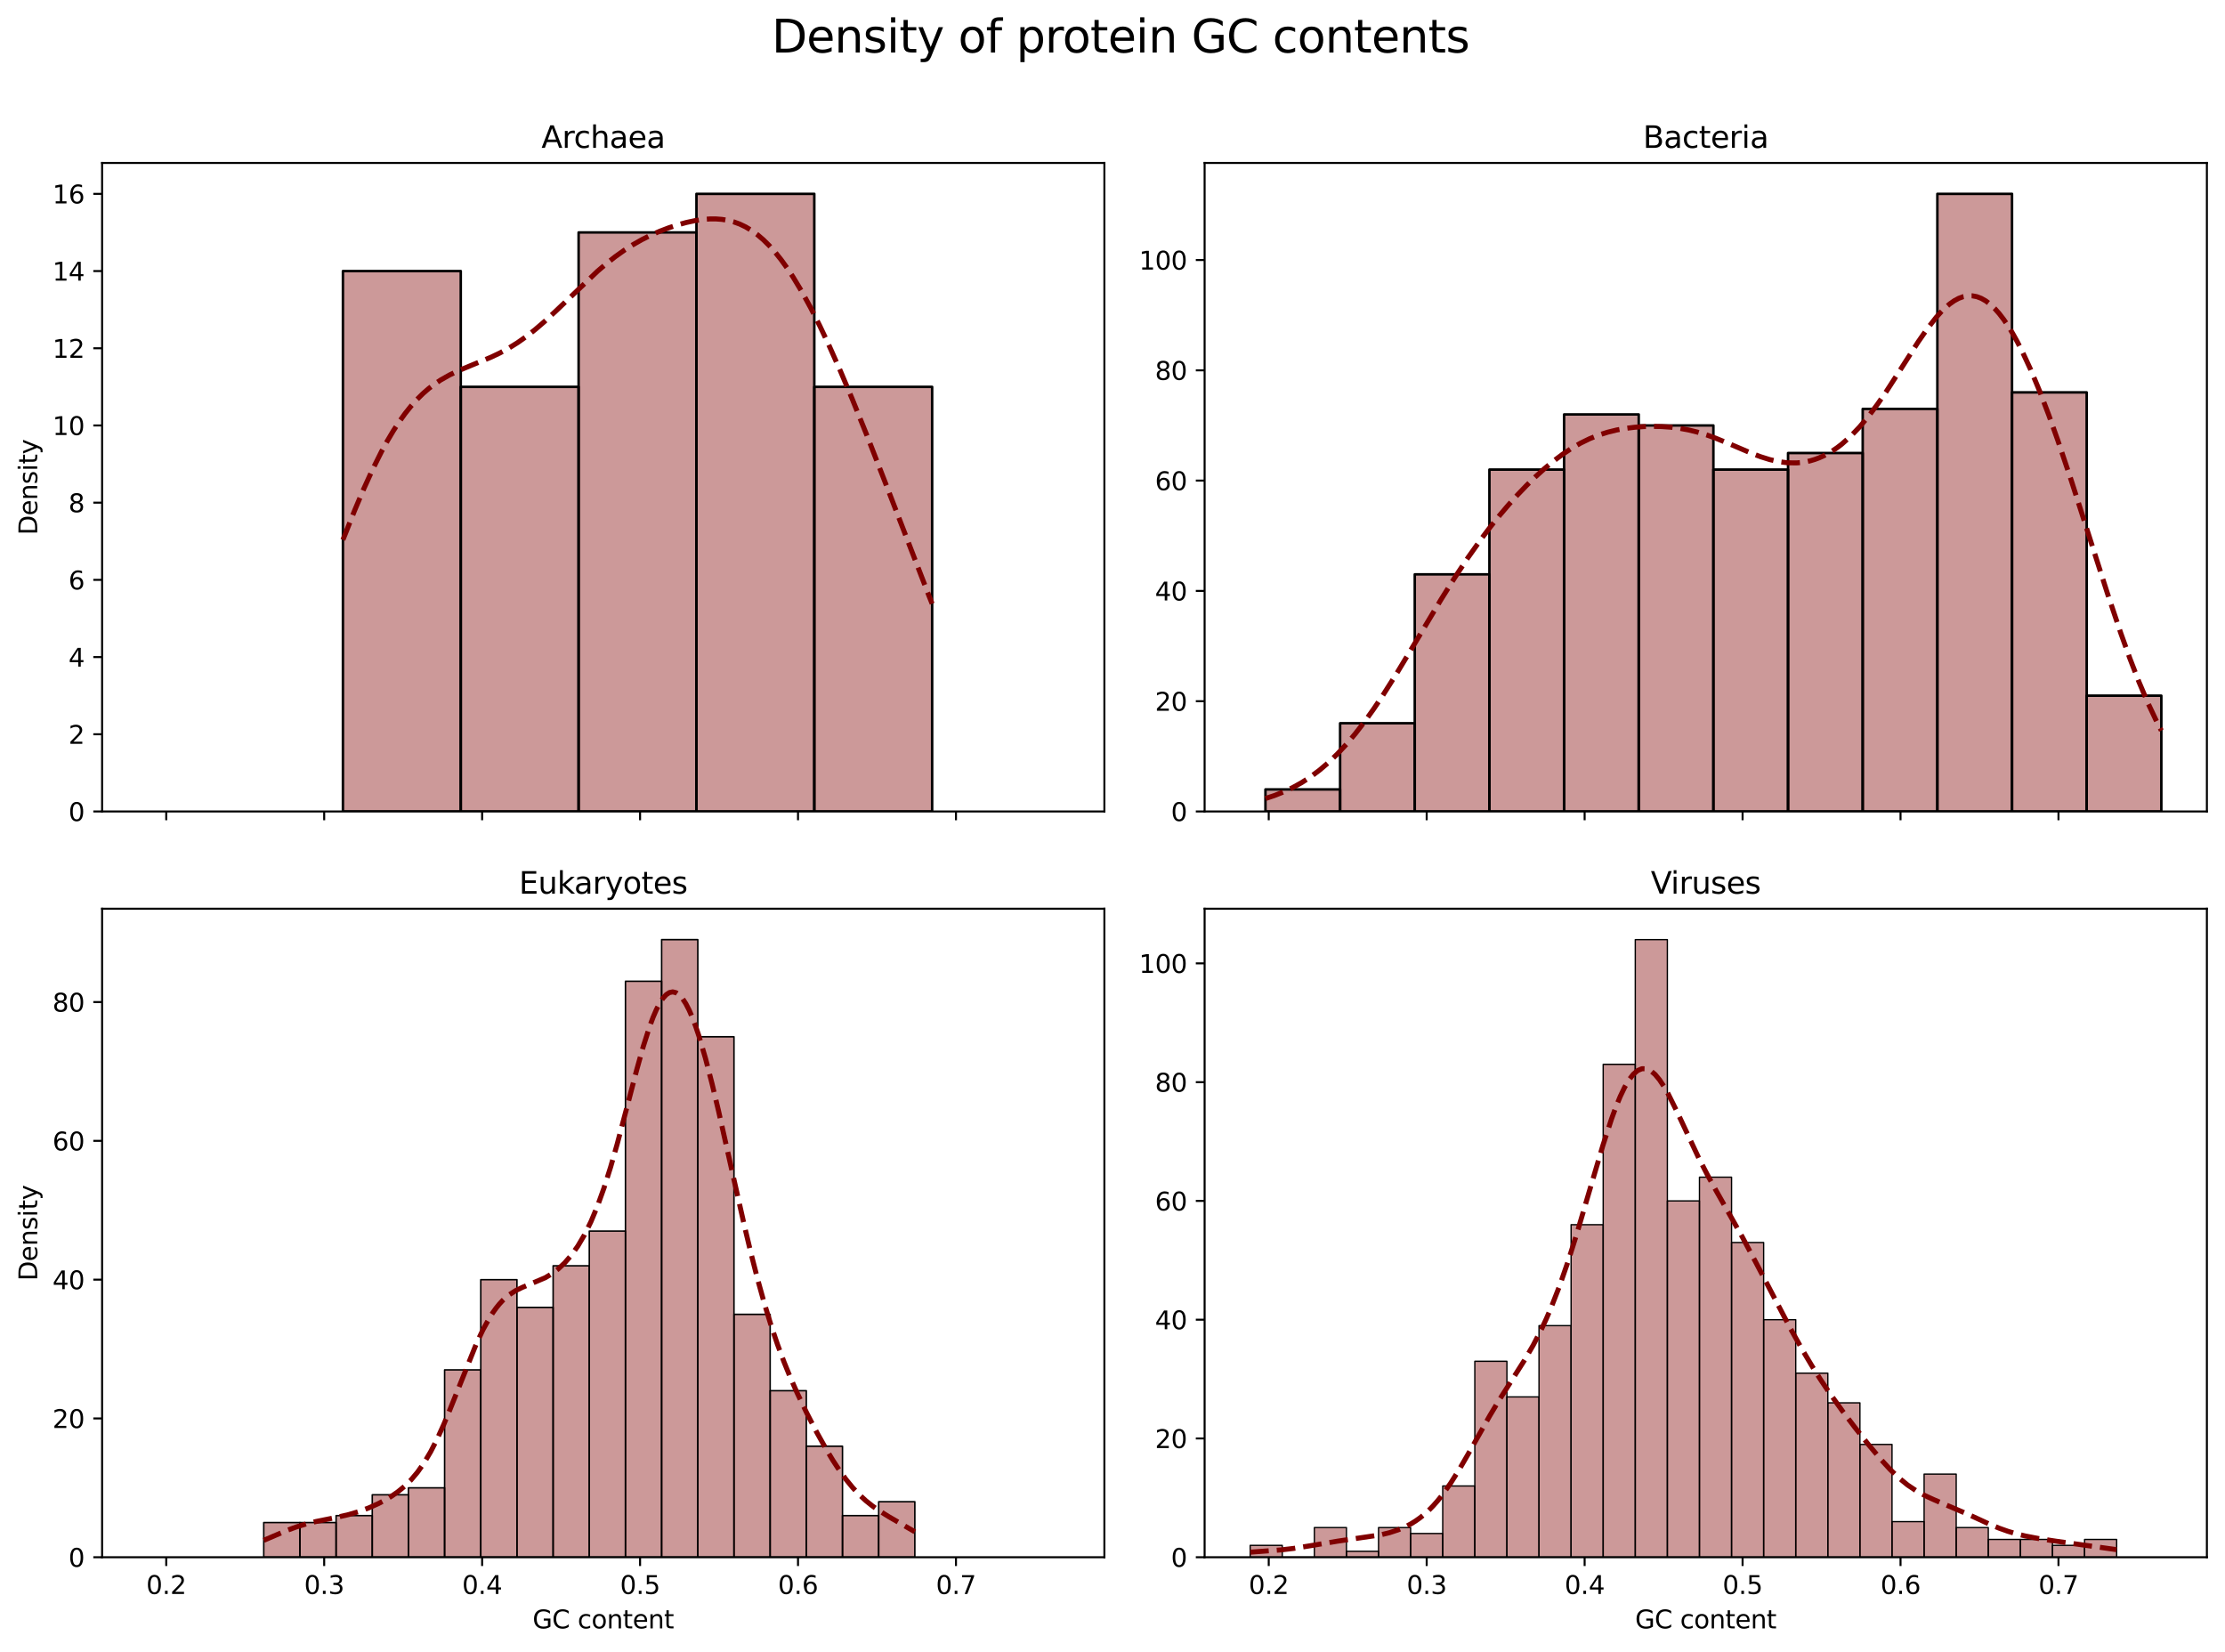 <?xml version="1.0" encoding="utf-8" standalone="no"?>
<!DOCTYPE svg PUBLIC "-//W3C//DTD SVG 1.1//EN"
  "http://www.w3.org/Graphics/SVG/1.1/DTD/svg11.dtd">
<svg xmlns:xlink="http://www.w3.org/1999/xlink" width="884.803pt" height="656.756pt" viewBox="0 0 884.803 656.756" xmlns="http://www.w3.org/2000/svg" version="1.1">
 <defs>
  <style type="text/css">*{stroke-linejoin: round; stroke-linecap: butt}</style>
 </defs>
 <g id="figure_1">
  <g id="patch_1">
   <path d="M 0 656.756 
L 884.803 656.756 
L 884.803 0 
L 0 0 
z
" style="fill: #ffffff"/>
  </g>
  <g id="axes_1">
   <g id="patch_2">
    <path d="M 40.603 322.66 
L 439.175 322.66 
L 439.175 64.8 
L 40.603 64.8 
z
" style="fill: #ffffff"/>
   </g>
   <g id="patch_3">
    <path d="M 136.368 322.66 
L 183.231 322.66 
L 183.231 107.777 
L 136.368 107.777 
z
" clip-path="url(#peb21367cc3)" style="fill: #800000; fill-opacity: 0.4; stroke: #000000; stroke-linejoin: miter"/>
   </g>
   <g id="patch_4">
    <path d="M 183.231 322.66 
L 230.093 322.66 
L 230.093 153.823 
L 183.231 153.823 
z
" clip-path="url(#peb21367cc3)" style="fill: #800000; fill-opacity: 0.4; stroke: #000000; stroke-linejoin: miter"/>
   </g>
   <g id="patch_5">
    <path d="M 230.093 322.66 
L 276.956 322.66 
L 276.956 92.428 
L 230.093 92.428 
z
" clip-path="url(#peb21367cc3)" style="fill: #800000; fill-opacity: 0.4; stroke: #000000; stroke-linejoin: miter"/>
   </g>
   <g id="patch_6">
    <path d="M 276.956 322.66 
L 323.818 322.66 
L 323.818 77.079 
L 276.956 77.079 
z
" clip-path="url(#peb21367cc3)" style="fill: #800000; fill-opacity: 0.4; stroke: #000000; stroke-linejoin: miter"/>
   </g>
   <g id="patch_7">
    <path d="M 323.818 322.66 
L 370.68 322.66 
L 370.68 153.823 
L 323.818 153.823 
z
" clip-path="url(#peb21367cc3)" style="fill: #800000; fill-opacity: 0.4; stroke: #000000; stroke-linejoin: miter"/>
   </g>
   <g id="matplotlib.axis_1">
    <g id="xtick_1">
     <g id="line2d_1">
      <defs>
       <path id="m200d6c6a01" d="M 0 0 
L 0 3.5 
" style="stroke: #000000; stroke-width: 0.8"/>
      </defs>
      <g>
       <use xlink:href="#m200d6c6a01" x="66.104" y="322.66" style="stroke: #000000; stroke-width: 0.8"/>
      </g>
     </g>
    </g>
    <g id="xtick_2">
     <g id="line2d_2">
      <g>
       <use xlink:href="#m200d6c6a01" x="128.914" y="322.66" style="stroke: #000000; stroke-width: 0.8"/>
      </g>
     </g>
    </g>
    <g id="xtick_3">
     <g id="line2d_3">
      <g>
       <use xlink:href="#m200d6c6a01" x="191.723" y="322.66" style="stroke: #000000; stroke-width: 0.8"/>
      </g>
     </g>
    </g>
    <g id="xtick_4">
     <g id="line2d_4">
      <g>
       <use xlink:href="#m200d6c6a01" x="254.533" y="322.66" style="stroke: #000000; stroke-width: 0.8"/>
      </g>
     </g>
    </g>
    <g id="xtick_5">
     <g id="line2d_5">
      <g>
       <use xlink:href="#m200d6c6a01" x="317.343" y="322.66" style="stroke: #000000; stroke-width: 0.8"/>
      </g>
     </g>
    </g>
    <g id="xtick_6">
     <g id="line2d_6">
      <g>
       <use xlink:href="#m200d6c6a01" x="380.153" y="322.66" style="stroke: #000000; stroke-width: 0.8"/>
      </g>
     </g>
    </g>
   </g>
   <g id="matplotlib.axis_2">
    <g id="ytick_1">
     <g id="line2d_7">
      <defs>
       <path id="m3f7b33de55" d="M 0 0 
L -3.5 0 
" style="stroke: #000000; stroke-width: 0.8"/>
      </defs>
      <g>
       <use xlink:href="#m3f7b33de55" x="40.603" y="322.66" style="stroke: #000000; stroke-width: 0.8"/>
      </g>
     </g>
     <g id="text_1">
      <!-- 0 -->
      <g transform="translate(27.241 326.46) scale(0.1 -0.1)">
       <defs>
        <path id="DejaVuSans-30" d="M 2034 4250 
Q 1547 4250 1301 3770 
Q 1056 3291 1056 2328 
Q 1056 1369 1301 889 
Q 1547 409 2034 409 
Q 2525 409 2770 889 
Q 3016 1369 3016 2328 
Q 3016 3291 2770 3770 
Q 2525 4250 2034 4250 
z
M 2034 4750 
Q 2819 4750 3233 4129 
Q 3647 3509 3647 2328 
Q 3647 1150 3233 529 
Q 2819 -91 2034 -91 
Q 1250 -91 836 529 
Q 422 1150 422 2328 
Q 422 3509 836 4129 
Q 1250 4750 2034 4750 
z
" transform="scale(0.016)"/>
       </defs>
       <use xlink:href="#DejaVuSans-30"/>
      </g>
     </g>
    </g>
    <g id="ytick_2">
     <g id="line2d_8">
      <g>
       <use xlink:href="#m3f7b33de55" x="40.603" y="291.963" style="stroke: #000000; stroke-width: 0.8"/>
      </g>
     </g>
     <g id="text_2">
      <!-- 2 -->
      <g transform="translate(27.241 295.762) scale(0.1 -0.1)">
       <defs>
        <path id="DejaVuSans-32" d="M 1228 531 
L 3431 531 
L 3431 0 
L 469 0 
L 469 531 
Q 828 903 1448 1529 
Q 2069 2156 2228 2338 
Q 2531 2678 2651 2914 
Q 2772 3150 2772 3378 
Q 2772 3750 2511 3984 
Q 2250 4219 1831 4219 
Q 1534 4219 1204 4116 
Q 875 4013 500 3803 
L 500 4441 
Q 881 4594 1212 4672 
Q 1544 4750 1819 4750 
Q 2544 4750 2975 4387 
Q 3406 4025 3406 3419 
Q 3406 3131 3298 2873 
Q 3191 2616 2906 2266 
Q 2828 2175 2409 1742 
Q 1991 1309 1228 531 
z
" transform="scale(0.016)"/>
       </defs>
       <use xlink:href="#DejaVuSans-32"/>
      </g>
     </g>
    </g>
    <g id="ytick_3">
     <g id="line2d_9">
      <g>
       <use xlink:href="#m3f7b33de55" x="40.603" y="261.265" style="stroke: #000000; stroke-width: 0.8"/>
      </g>
     </g>
     <g id="text_3">
      <!-- 4 -->
      <g transform="translate(27.241 265.064) scale(0.1 -0.1)">
       <defs>
        <path id="DejaVuSans-34" d="M 2419 4116 
L 825 1625 
L 2419 1625 
L 2419 4116 
z
M 2253 4666 
L 3047 4666 
L 3047 1625 
L 3713 1625 
L 3713 1100 
L 3047 1100 
L 3047 0 
L 2419 0 
L 2419 1100 
L 313 1100 
L 313 1709 
L 2253 4666 
z
" transform="scale(0.016)"/>
       </defs>
       <use xlink:href="#DejaVuSans-34"/>
      </g>
     </g>
    </g>
    <g id="ytick_4">
     <g id="line2d_10">
      <g>
       <use xlink:href="#m3f7b33de55" x="40.603" y="230.567" style="stroke: #000000; stroke-width: 0.8"/>
      </g>
     </g>
     <g id="text_4">
      <!-- 6 -->
      <g transform="translate(27.241 234.367) scale(0.1 -0.1)">
       <defs>
        <path id="DejaVuSans-36" d="M 2113 2584 
Q 1688 2584 1439 2293 
Q 1191 2003 1191 1497 
Q 1191 994 1439 701 
Q 1688 409 2113 409 
Q 2538 409 2786 701 
Q 3034 994 3034 1497 
Q 3034 2003 2786 2293 
Q 2538 2584 2113 2584 
z
M 3366 4563 
L 3366 3988 
Q 3128 4100 2886 4159 
Q 2644 4219 2406 4219 
Q 1781 4219 1451 3797 
Q 1122 3375 1075 2522 
Q 1259 2794 1537 2939 
Q 1816 3084 2150 3084 
Q 2853 3084 3261 2657 
Q 3669 2231 3669 1497 
Q 3669 778 3244 343 
Q 2819 -91 2113 -91 
Q 1303 -91 875 529 
Q 447 1150 447 2328 
Q 447 3434 972 4092 
Q 1497 4750 2381 4750 
Q 2619 4750 2861 4703 
Q 3103 4656 3366 4563 
z
" transform="scale(0.016)"/>
       </defs>
       <use xlink:href="#DejaVuSans-36"/>
      </g>
     </g>
    </g>
    <g id="ytick_5">
     <g id="line2d_11">
      <g>
       <use xlink:href="#m3f7b33de55" x="40.603" y="199.87" style="stroke: #000000; stroke-width: 0.8"/>
      </g>
     </g>
     <g id="text_5">
      <!-- 8 -->
      <g transform="translate(27.241 203.669) scale(0.1 -0.1)">
       <defs>
        <path id="DejaVuSans-38" d="M 2034 2216 
Q 1584 2216 1326 1975 
Q 1069 1734 1069 1313 
Q 1069 891 1326 650 
Q 1584 409 2034 409 
Q 2484 409 2743 651 
Q 3003 894 3003 1313 
Q 3003 1734 2745 1975 
Q 2488 2216 2034 2216 
z
M 1403 2484 
Q 997 2584 770 2862 
Q 544 3141 544 3541 
Q 544 4100 942 4425 
Q 1341 4750 2034 4750 
Q 2731 4750 3128 4425 
Q 3525 4100 3525 3541 
Q 3525 3141 3298 2862 
Q 3072 2584 2669 2484 
Q 3125 2378 3379 2068 
Q 3634 1759 3634 1313 
Q 3634 634 3220 271 
Q 2806 -91 2034 -91 
Q 1263 -91 848 271 
Q 434 634 434 1313 
Q 434 1759 690 2068 
Q 947 2378 1403 2484 
z
M 1172 3481 
Q 1172 3119 1398 2916 
Q 1625 2713 2034 2713 
Q 2441 2713 2670 2916 
Q 2900 3119 2900 3481 
Q 2900 3844 2670 4047 
Q 2441 4250 2034 4250 
Q 1625 4250 1398 4047 
Q 1172 3844 1172 3481 
z
" transform="scale(0.016)"/>
       </defs>
       <use xlink:href="#DejaVuSans-38"/>
      </g>
     </g>
    </g>
    <g id="ytick_6">
     <g id="line2d_12">
      <g>
       <use xlink:href="#m3f7b33de55" x="40.603" y="169.172" style="stroke: #000000; stroke-width: 0.8"/>
      </g>
     </g>
     <g id="text_6">
      <!-- 10 -->
      <g transform="translate(20.878 172.971) scale(0.1 -0.1)">
       <defs>
        <path id="DejaVuSans-31" d="M 794 531 
L 1825 531 
L 1825 4091 
L 703 3866 
L 703 4441 
L 1819 4666 
L 2450 4666 
L 2450 531 
L 3481 531 
L 3481 0 
L 794 0 
L 794 531 
z
" transform="scale(0.016)"/>
       </defs>
       <use xlink:href="#DejaVuSans-31"/>
       <use xlink:href="#DejaVuSans-30" x="63.623"/>
      </g>
     </g>
    </g>
    <g id="ytick_7">
     <g id="line2d_13">
      <g>
       <use xlink:href="#m3f7b33de55" x="40.603" y="138.474" style="stroke: #000000; stroke-width: 0.8"/>
      </g>
     </g>
     <g id="text_7">
      <!-- 12 -->
      <g transform="translate(20.878 142.274) scale(0.1 -0.1)">
       <use xlink:href="#DejaVuSans-31"/>
       <use xlink:href="#DejaVuSans-32" x="63.623"/>
      </g>
     </g>
    </g>
    <g id="ytick_8">
     <g id="line2d_14">
      <g>
       <use xlink:href="#m3f7b33de55" x="40.603" y="107.777" style="stroke: #000000; stroke-width: 0.8"/>
      </g>
     </g>
     <g id="text_8">
      <!-- 14 -->
      <g transform="translate(20.878 111.576) scale(0.1 -0.1)">
       <use xlink:href="#DejaVuSans-31"/>
       <use xlink:href="#DejaVuSans-34" x="63.623"/>
      </g>
     </g>
    </g>
    <g id="ytick_9">
     <g id="line2d_15">
      <g>
       <use xlink:href="#m3f7b33de55" x="40.603" y="77.079" style="stroke: #000000; stroke-width: 0.8"/>
      </g>
     </g>
     <g id="text_9">
      <!-- 16 -->
      <g transform="translate(20.878 80.878) scale(0.1 -0.1)">
       <use xlink:href="#DejaVuSans-31"/>
       <use xlink:href="#DejaVuSans-36" x="63.623"/>
      </g>
     </g>
    </g>
    <g id="text_10">
     <!-- Density -->
     <g transform="translate(14.798 212.739) rotate(-90) scale(0.1 -0.1)">
      <defs>
       <path id="DejaVuSans-44" d="M 1259 4147 
L 1259 519 
L 2022 519 
Q 2988 519 3436 956 
Q 3884 1394 3884 2338 
Q 3884 3275 3436 3711 
Q 2988 4147 2022 4147 
L 1259 4147 
z
M 628 4666 
L 1925 4666 
Q 3281 4666 3915 4102 
Q 4550 3538 4550 2338 
Q 4550 1131 3912 565 
Q 3275 0 1925 0 
L 628 0 
L 628 4666 
z
" transform="scale(0.016)"/>
       <path id="DejaVuSans-65" d="M 3597 1894 
L 3597 1613 
L 953 1613 
Q 991 1019 1311 708 
Q 1631 397 2203 397 
Q 2534 397 2845 478 
Q 3156 559 3463 722 
L 3463 178 
Q 3153 47 2828 -22 
Q 2503 -91 2169 -91 
Q 1331 -91 842 396 
Q 353 884 353 1716 
Q 353 2575 817 3079 
Q 1281 3584 2069 3584 
Q 2775 3584 3186 3129 
Q 3597 2675 3597 1894 
z
M 3022 2063 
Q 3016 2534 2758 2815 
Q 2500 3097 2075 3097 
Q 1594 3097 1305 2825 
Q 1016 2553 972 2059 
L 3022 2063 
z
" transform="scale(0.016)"/>
       <path id="DejaVuSans-6e" d="M 3513 2113 
L 3513 0 
L 2938 0 
L 2938 2094 
Q 2938 2591 2744 2837 
Q 2550 3084 2163 3084 
Q 1697 3084 1428 2787 
Q 1159 2491 1159 1978 
L 1159 0 
L 581 0 
L 581 3500 
L 1159 3500 
L 1159 2956 
Q 1366 3272 1645 3428 
Q 1925 3584 2291 3584 
Q 2894 3584 3203 3211 
Q 3513 2838 3513 2113 
z
" transform="scale(0.016)"/>
       <path id="DejaVuSans-73" d="M 2834 3397 
L 2834 2853 
Q 2591 2978 2328 3040 
Q 2066 3103 1784 3103 
Q 1356 3103 1142 2972 
Q 928 2841 928 2578 
Q 928 2378 1081 2264 
Q 1234 2150 1697 2047 
L 1894 2003 
Q 2506 1872 2764 1633 
Q 3022 1394 3022 966 
Q 3022 478 2636 193 
Q 2250 -91 1575 -91 
Q 1294 -91 989 -36 
Q 684 19 347 128 
L 347 722 
Q 666 556 975 473 
Q 1284 391 1588 391 
Q 1994 391 2212 530 
Q 2431 669 2431 922 
Q 2431 1156 2273 1281 
Q 2116 1406 1581 1522 
L 1381 1569 
Q 847 1681 609 1914 
Q 372 2147 372 2553 
Q 372 3047 722 3315 
Q 1072 3584 1716 3584 
Q 2034 3584 2315 3537 
Q 2597 3491 2834 3397 
z
" transform="scale(0.016)"/>
       <path id="DejaVuSans-69" d="M 603 3500 
L 1178 3500 
L 1178 0 
L 603 0 
L 603 3500 
z
M 603 4863 
L 1178 4863 
L 1178 4134 
L 603 4134 
L 603 4863 
z
" transform="scale(0.016)"/>
       <path id="DejaVuSans-74" d="M 1172 4494 
L 1172 3500 
L 2356 3500 
L 2356 3053 
L 1172 3053 
L 1172 1153 
Q 1172 725 1289 603 
Q 1406 481 1766 481 
L 2356 481 
L 2356 0 
L 1766 0 
Q 1100 0 847 248 
Q 594 497 594 1153 
L 594 3053 
L 172 3053 
L 172 3500 
L 594 3500 
L 594 4494 
L 1172 4494 
z
" transform="scale(0.016)"/>
       <path id="DejaVuSans-79" d="M 2059 -325 
Q 1816 -950 1584 -1140 
Q 1353 -1331 966 -1331 
L 506 -1331 
L 506 -850 
L 844 -850 
Q 1081 -850 1212 -737 
Q 1344 -625 1503 -206 
L 1606 56 
L 191 3500 
L 800 3500 
L 1894 763 
L 2988 3500 
L 3597 3500 
L 2059 -325 
z
" transform="scale(0.016)"/>
      </defs>
      <use xlink:href="#DejaVuSans-44"/>
      <use xlink:href="#DejaVuSans-65" x="77.002"/>
      <use xlink:href="#DejaVuSans-6e" x="138.525"/>
      <use xlink:href="#DejaVuSans-73" x="201.904"/>
      <use xlink:href="#DejaVuSans-69" x="254.004"/>
      <use xlink:href="#DejaVuSans-74" x="281.787"/>
      <use xlink:href="#DejaVuSans-79" x="320.996"/>
     </g>
    </g>
   </g>
   <g id="line2d_16">
    <path d="M 136.368 214.66 
L 141.078 202.824 
L 144.61 194.476 
L 148.143 186.714 
L 151.675 179.63 
L 154.03 175.316 
L 156.385 171.342 
L 158.74 167.712 
L 161.095 164.426 
L 163.449 161.474 
L 165.804 158.843 
L 168.159 156.516 
L 170.514 154.47 
L 172.869 152.677 
L 175.224 151.108 
L 178.756 149.103 
L 182.289 147.412 
L 186.998 145.443 
L 195.241 142.043 
L 198.773 140.359 
L 202.305 138.439 
L 205.838 136.242 
L 209.37 133.751 
L 212.902 130.974 
L 216.435 127.939 
L 221.144 123.58 
L 237.629 107.82 
L 241.161 104.806 
L 244.693 102.032 
L 248.226 99.518 
L 251.758 97.267 
L 255.29 95.268 
L 258.823 93.505 
L 262.355 91.955 
L 265.887 90.6 
L 269.42 89.434 
L 272.952 88.462 
L 276.485 87.707 
L 280.017 87.212 
L 282.372 87.053 
L 284.727 87.053 
L 287.082 87.235 
L 289.436 87.621 
L 291.791 88.233 
L 294.146 89.092 
L 296.501 90.219 
L 298.856 91.629 
L 301.211 93.336 
L 303.566 95.351 
L 305.921 97.68 
L 308.276 100.324 
L 310.631 103.28 
L 312.985 106.544 
L 315.34 110.106 
L 318.873 115.978 
L 322.405 122.44 
L 325.937 129.433 
L 329.47 136.895 
L 334.179 147.468 
L 338.889 158.629 
L 344.777 173.218 
L 351.841 191.365 
L 369.503 237.129 
L 370.68 240.065 
L 370.68 240.065 
" clip-path="url(#peb21367cc3)" style="fill: none; stroke-dasharray: 7.4,3.2; stroke-dashoffset: 0; stroke: #800000; stroke-width: 2"/>
   </g>
   <g id="patch_8">
    <path d="M 40.603 322.66 
L 40.603 64.8 
" style="fill: none; stroke: #000000; stroke-width: 0.8; stroke-linejoin: miter; stroke-linecap: square"/>
   </g>
   <g id="patch_9">
    <path d="M 439.175 322.66 
L 439.175 64.8 
" style="fill: none; stroke: #000000; stroke-width: 0.8; stroke-linejoin: miter; stroke-linecap: square"/>
   </g>
   <g id="patch_10">
    <path d="M 40.603 322.66 
L 439.175 322.66 
" style="fill: none; stroke: #000000; stroke-width: 0.8; stroke-linejoin: miter; stroke-linecap: square"/>
   </g>
   <g id="patch_11">
    <path d="M 40.603 64.8 
L 439.175 64.8 
" style="fill: none; stroke: #000000; stroke-width: 0.8; stroke-linejoin: miter; stroke-linecap: square"/>
   </g>
   <g id="text_11">
    <!-- Archaea -->
    <g transform="translate(215.306 58.8) scale(0.12 -0.12)">
     <defs>
      <path id="DejaVuSans-41" d="M 2188 4044 
L 1331 1722 
L 3047 1722 
L 2188 4044 
z
M 1831 4666 
L 2547 4666 
L 4325 0 
L 3669 0 
L 3244 1197 
L 1141 1197 
L 716 0 
L 50 0 
L 1831 4666 
z
" transform="scale(0.016)"/>
      <path id="DejaVuSans-72" d="M 2631 2963 
Q 2534 3019 2420 3045 
Q 2306 3072 2169 3072 
Q 1681 3072 1420 2755 
Q 1159 2438 1159 1844 
L 1159 0 
L 581 0 
L 581 3500 
L 1159 3500 
L 1159 2956 
Q 1341 3275 1631 3429 
Q 1922 3584 2338 3584 
Q 2397 3584 2469 3576 
Q 2541 3569 2628 3553 
L 2631 2963 
z
" transform="scale(0.016)"/>
      <path id="DejaVuSans-63" d="M 3122 3366 
L 3122 2828 
Q 2878 2963 2633 3030 
Q 2388 3097 2138 3097 
Q 1578 3097 1268 2742 
Q 959 2388 959 1747 
Q 959 1106 1268 751 
Q 1578 397 2138 397 
Q 2388 397 2633 464 
Q 2878 531 3122 666 
L 3122 134 
Q 2881 22 2623 -34 
Q 2366 -91 2075 -91 
Q 1284 -91 818 406 
Q 353 903 353 1747 
Q 353 2603 823 3093 
Q 1294 3584 2113 3584 
Q 2378 3584 2631 3529 
Q 2884 3475 3122 3366 
z
" transform="scale(0.016)"/>
      <path id="DejaVuSans-68" d="M 3513 2113 
L 3513 0 
L 2938 0 
L 2938 2094 
Q 2938 2591 2744 2837 
Q 2550 3084 2163 3084 
Q 1697 3084 1428 2787 
Q 1159 2491 1159 1978 
L 1159 0 
L 581 0 
L 581 4863 
L 1159 4863 
L 1159 2956 
Q 1366 3272 1645 3428 
Q 1925 3584 2291 3584 
Q 2894 3584 3203 3211 
Q 3513 2838 3513 2113 
z
" transform="scale(0.016)"/>
      <path id="DejaVuSans-61" d="M 2194 1759 
Q 1497 1759 1228 1600 
Q 959 1441 959 1056 
Q 959 750 1161 570 
Q 1363 391 1709 391 
Q 2188 391 2477 730 
Q 2766 1069 2766 1631 
L 2766 1759 
L 2194 1759 
z
M 3341 1997 
L 3341 0 
L 2766 0 
L 2766 531 
Q 2569 213 2275 61 
Q 1981 -91 1556 -91 
Q 1019 -91 701 211 
Q 384 513 384 1019 
Q 384 1609 779 1909 
Q 1175 2209 1959 2209 
L 2766 2209 
L 2766 2266 
Q 2766 2663 2505 2880 
Q 2244 3097 1772 3097 
Q 1472 3097 1187 3025 
Q 903 2953 641 2809 
L 641 3341 
Q 956 3463 1253 3523 
Q 1550 3584 1831 3584 
Q 2591 3584 2966 3190 
Q 3341 2797 3341 1997 
z
" transform="scale(0.016)"/>
     </defs>
     <use xlink:href="#DejaVuSans-41"/>
     <use xlink:href="#DejaVuSans-72" x="68.408"/>
     <use xlink:href="#DejaVuSans-63" x="107.271"/>
     <use xlink:href="#DejaVuSans-68" x="162.252"/>
     <use xlink:href="#DejaVuSans-61" x="225.631"/>
     <use xlink:href="#DejaVuSans-65" x="286.91"/>
     <use xlink:href="#DejaVuSans-61" x="348.434"/>
    </g>
   </g>
  </g>
  <g id="axes_2">
   <g id="patch_12">
    <path d="M 479.032 322.66 
L 877.603 322.66 
L 877.603 64.8 
L 479.032 64.8 
z
" style="fill: #ffffff"/>
   </g>
   <g id="patch_13">
    <path d="M 503.224 322.66 
L 532.912 322.66 
L 532.912 313.89 
L 503.224 313.89 
z
" clip-path="url(#p0293526d77)" style="fill: #800000; fill-opacity: 0.4; stroke: #000000; stroke-linejoin: miter"/>
   </g>
   <g id="patch_14">
    <path d="M 532.912 322.66 
L 562.601 322.66 
L 562.601 287.577 
L 532.912 287.577 
z
" clip-path="url(#p0293526d77)" style="fill: #800000; fill-opacity: 0.4; stroke: #000000; stroke-linejoin: miter"/>
   </g>
   <g id="patch_15">
    <path d="M 562.601 322.66 
L 592.289 322.66 
L 592.289 228.375 
L 562.601 228.375 
z
" clip-path="url(#p0293526d77)" style="fill: #800000; fill-opacity: 0.4; stroke: #000000; stroke-linejoin: miter"/>
   </g>
   <g id="patch_16">
    <path d="M 592.289 322.66 
L 621.978 322.66 
L 621.978 186.714 
L 592.289 186.714 
z
" clip-path="url(#p0293526d77)" style="fill: #800000; fill-opacity: 0.4; stroke: #000000; stroke-linejoin: miter"/>
   </g>
   <g id="patch_17">
    <path d="M 621.978 322.66 
L 651.666 322.66 
L 651.666 164.787 
L 621.978 164.787 
z
" clip-path="url(#p0293526d77)" style="fill: #800000; fill-opacity: 0.4; stroke: #000000; stroke-linejoin: miter"/>
   </g>
   <g id="patch_18">
    <path d="M 651.666 322.66 
L 681.355 322.66 
L 681.355 169.172 
L 651.666 169.172 
z
" clip-path="url(#p0293526d77)" style="fill: #800000; fill-opacity: 0.4; stroke: #000000; stroke-linejoin: miter"/>
   </g>
   <g id="patch_19">
    <path d="M 681.355 322.66 
L 711.044 322.66 
L 711.044 186.714 
L 681.355 186.714 
z
" clip-path="url(#p0293526d77)" style="fill: #800000; fill-opacity: 0.4; stroke: #000000; stroke-linejoin: miter"/>
   </g>
   <g id="patch_20">
    <path d="M 711.044 322.66 
L 740.732 322.66 
L 740.732 180.136 
L 711.044 180.136 
z
" clip-path="url(#p0293526d77)" style="fill: #800000; fill-opacity: 0.4; stroke: #000000; stroke-linejoin: miter"/>
   </g>
   <g id="patch_21">
    <path d="M 740.732 322.66 
L 770.421 322.66 
L 770.421 162.594 
L 740.732 162.594 
z
" clip-path="url(#p0293526d77)" style="fill: #800000; fill-opacity: 0.4; stroke: #000000; stroke-linejoin: miter"/>
   </g>
   <g id="patch_22">
    <path d="M 770.421 322.66 
L 800.109 322.66 
L 800.109 77.079 
L 770.421 77.079 
z
" clip-path="url(#p0293526d77)" style="fill: #800000; fill-opacity: 0.4; stroke: #000000; stroke-linejoin: miter"/>
   </g>
   <g id="patch_23">
    <path d="M 800.109 322.66 
L 829.798 322.66 
L 829.798 156.016 
L 800.109 156.016 
z
" clip-path="url(#p0293526d77)" style="fill: #800000; fill-opacity: 0.4; stroke: #000000; stroke-linejoin: miter"/>
   </g>
   <g id="patch_24">
    <path d="M 829.798 322.66 
L 859.486 322.66 
L 859.486 276.614 
L 829.798 276.614 
z
" clip-path="url(#p0293526d77)" style="fill: #800000; fill-opacity: 0.4; stroke: #000000; stroke-linejoin: miter"/>
   </g>
   <g id="matplotlib.axis_3">
    <g id="xtick_7">
     <g id="line2d_17">
      <g>
       <use xlink:href="#m200d6c6a01" x="504.532" y="322.66" style="stroke: #000000; stroke-width: 0.8"/>
      </g>
     </g>
    </g>
    <g id="xtick_8">
     <g id="line2d_18">
      <g>
       <use xlink:href="#m200d6c6a01" x="567.342" y="322.66" style="stroke: #000000; stroke-width: 0.8"/>
      </g>
     </g>
    </g>
    <g id="xtick_9">
     <g id="line2d_19">
      <g>
       <use xlink:href="#m200d6c6a01" x="630.152" y="322.66" style="stroke: #000000; stroke-width: 0.8"/>
      </g>
     </g>
    </g>
    <g id="xtick_10">
     <g id="line2d_20">
      <g>
       <use xlink:href="#m200d6c6a01" x="692.962" y="322.66" style="stroke: #000000; stroke-width: 0.8"/>
      </g>
     </g>
    </g>
    <g id="xtick_11">
     <g id="line2d_21">
      <g>
       <use xlink:href="#m200d6c6a01" x="755.772" y="322.66" style="stroke: #000000; stroke-width: 0.8"/>
      </g>
     </g>
    </g>
    <g id="xtick_12">
     <g id="line2d_22">
      <g>
       <use xlink:href="#m200d6c6a01" x="818.582" y="322.66" style="stroke: #000000; stroke-width: 0.8"/>
      </g>
     </g>
    </g>
   </g>
   <g id="matplotlib.axis_4">
    <g id="ytick_10">
     <g id="line2d_23">
      <g>
       <use xlink:href="#m3f7b33de55" x="479.032" y="322.66" style="stroke: #000000; stroke-width: 0.8"/>
      </g>
     </g>
     <g id="text_12">
      <!-- 0 -->
      <g transform="translate(465.669 326.46) scale(0.1 -0.1)">
       <use xlink:href="#DejaVuSans-30"/>
      </g>
     </g>
    </g>
    <g id="ytick_11">
     <g id="line2d_24">
      <g>
       <use xlink:href="#m3f7b33de55" x="479.032" y="278.807" style="stroke: #000000; stroke-width: 0.8"/>
      </g>
     </g>
     <g id="text_13">
      <!-- 20 -->
      <g transform="translate(459.307 282.606) scale(0.1 -0.1)">
       <use xlink:href="#DejaVuSans-32"/>
       <use xlink:href="#DejaVuSans-30" x="63.623"/>
      </g>
     </g>
    </g>
    <g id="ytick_12">
     <g id="line2d_25">
      <g>
       <use xlink:href="#m3f7b33de55" x="479.032" y="234.953" style="stroke: #000000; stroke-width: 0.8"/>
      </g>
     </g>
     <g id="text_14">
      <!-- 40 -->
      <g transform="translate(459.307 238.752) scale(0.1 -0.1)">
       <use xlink:href="#DejaVuSans-34"/>
       <use xlink:href="#DejaVuSans-30" x="63.623"/>
      </g>
     </g>
    </g>
    <g id="ytick_13">
     <g id="line2d_26">
      <g>
       <use xlink:href="#m3f7b33de55" x="479.032" y="191.099" style="stroke: #000000; stroke-width: 0.8"/>
      </g>
     </g>
     <g id="text_15">
      <!-- 60 -->
      <g transform="translate(459.307 194.898) scale(0.1 -0.1)">
       <use xlink:href="#DejaVuSans-36"/>
       <use xlink:href="#DejaVuSans-30" x="63.623"/>
      </g>
     </g>
    </g>
    <g id="ytick_14">
     <g id="line2d_27">
      <g>
       <use xlink:href="#m3f7b33de55" x="479.032" y="147.245" style="stroke: #000000; stroke-width: 0.8"/>
      </g>
     </g>
     <g id="text_16">
      <!-- 80 -->
      <g transform="translate(459.307 151.044) scale(0.1 -0.1)">
       <use xlink:href="#DejaVuSans-38"/>
       <use xlink:href="#DejaVuSans-30" x="63.623"/>
      </g>
     </g>
    </g>
    <g id="ytick_15">
     <g id="line2d_28">
      <g>
       <use xlink:href="#m3f7b33de55" x="479.032" y="103.391" style="stroke: #000000; stroke-width: 0.8"/>
      </g>
     </g>
     <g id="text_17">
      <!-- 100 -->
      <g transform="translate(452.944 107.191) scale(0.1 -0.1)">
       <use xlink:href="#DejaVuSans-31"/>
       <use xlink:href="#DejaVuSans-30" x="63.623"/>
       <use xlink:href="#DejaVuSans-30" x="127.246"/>
      </g>
     </g>
    </g>
   </g>
   <g id="line2d_29">
    <path d="M 503.224 317.508 
L 506.804 316.32 
L 510.385 314.899 
L 513.965 313.214 
L 517.546 311.231 
L 521.126 308.918 
L 524.707 306.247 
L 528.287 303.196 
L 531.868 299.748 
L 535.449 295.897 
L 539.029 291.645 
L 542.61 287.007 
L 546.19 282.009 
L 549.771 276.691 
L 555.141 268.224 
L 562.302 256.349 
L 573.044 238.392 
L 578.415 229.808 
L 583.786 221.694 
L 589.156 214.13 
L 592.737 209.407 
L 596.317 204.941 
L 599.898 200.724 
L 603.479 196.751 
L 607.059 193.019 
L 610.64 189.53 
L 614.22 186.295 
L 617.801 183.328 
L 621.381 180.646 
L 624.962 178.265 
L 628.542 176.199 
L 632.123 174.45 
L 635.703 173.011 
L 639.284 171.864 
L 642.864 170.982 
L 646.445 170.335 
L 650.025 169.892 
L 653.606 169.63 
L 657.186 169.536 
L 660.767 169.611 
L 664.348 169.863 
L 667.928 170.31 
L 671.509 170.967 
L 675.089 171.844 
L 678.67 172.938 
L 682.25 174.226 
L 687.621 176.429 
L 696.572 180.26 
L 700.153 181.612 
L 703.733 182.738 
L 707.314 183.562 
L 710.894 184.021 
L 714.475 184.059 
L 716.265 183.906 
L 718.055 183.632 
L 719.846 183.232 
L 721.636 182.703 
L 723.426 182.04 
L 725.216 181.241 
L 727.007 180.302 
L 728.797 179.222 
L 730.587 177.998 
L 732.378 176.629 
L 735.958 173.455 
L 739.539 169.708 
L 743.119 165.413 
L 746.7 160.622 
L 750.28 155.416 
L 755.651 147.094 
L 762.812 135.913 
L 766.393 130.745 
L 769.973 126.158 
L 771.763 124.152 
L 773.554 122.372 
L 775.344 120.842 
L 777.134 119.585 
L 778.924 118.62 
L 780.715 117.963 
L 782.505 117.627 
L 784.295 117.623 
L 786.085 117.958 
L 787.876 118.634 
L 789.666 119.653 
L 791.456 121.012 
L 793.246 122.706 
L 795.037 124.727 
L 796.827 127.066 
L 798.617 129.711 
L 800.408 132.65 
L 802.198 135.87 
L 803.988 139.357 
L 807.569 147.071 
L 811.149 155.675 
L 814.73 165.051 
L 818.31 175.078 
L 823.681 191.066 
L 830.842 213.424 
L 838.003 235.808 
L 843.374 251.791 
L 846.954 261.759 
L 850.535 271.018 
L 854.115 279.467 
L 857.696 287.037 
L 859.486 290.481 
L 859.486 290.481 
" clip-path="url(#p0293526d77)" style="fill: none; stroke-dasharray: 7.4,3.2; stroke-dashoffset: 0; stroke: #800000; stroke-width: 2"/>
   </g>
   <g id="patch_25">
    <path d="M 479.032 322.66 
L 479.032 64.8 
" style="fill: none; stroke: #000000; stroke-width: 0.8; stroke-linejoin: miter; stroke-linecap: square"/>
   </g>
   <g id="patch_26">
    <path d="M 877.603 322.66 
L 877.603 64.8 
" style="fill: none; stroke: #000000; stroke-width: 0.8; stroke-linejoin: miter; stroke-linecap: square"/>
   </g>
   <g id="patch_27">
    <path d="M 479.032 322.66 
L 877.603 322.66 
" style="fill: none; stroke: #000000; stroke-width: 0.8; stroke-linejoin: miter; stroke-linecap: square"/>
   </g>
   <g id="patch_28">
    <path d="M 479.032 64.8 
L 877.603 64.8 
" style="fill: none; stroke: #000000; stroke-width: 0.8; stroke-linejoin: miter; stroke-linecap: square"/>
   </g>
   <g id="text_18">
    <!-- Bacteria -->
    <g transform="translate(653.371 58.8) scale(0.12 -0.12)">
     <defs>
      <path id="DejaVuSans-42" d="M 1259 2228 
L 1259 519 
L 2272 519 
Q 2781 519 3026 730 
Q 3272 941 3272 1375 
Q 3272 1813 3026 2020 
Q 2781 2228 2272 2228 
L 1259 2228 
z
M 1259 4147 
L 1259 2741 
L 2194 2741 
Q 2656 2741 2882 2914 
Q 3109 3088 3109 3444 
Q 3109 3797 2882 3972 
Q 2656 4147 2194 4147 
L 1259 4147 
z
M 628 4666 
L 2241 4666 
Q 2963 4666 3353 4366 
Q 3744 4066 3744 3513 
Q 3744 3084 3544 2831 
Q 3344 2578 2956 2516 
Q 3422 2416 3680 2098 
Q 3938 1781 3938 1306 
Q 3938 681 3513 340 
Q 3088 0 2303 0 
L 628 0 
L 628 4666 
z
" transform="scale(0.016)"/>
     </defs>
     <use xlink:href="#DejaVuSans-42"/>
     <use xlink:href="#DejaVuSans-61" x="68.604"/>
     <use xlink:href="#DejaVuSans-63" x="129.883"/>
     <use xlink:href="#DejaVuSans-74" x="184.863"/>
     <use xlink:href="#DejaVuSans-65" x="224.072"/>
     <use xlink:href="#DejaVuSans-72" x="285.596"/>
     <use xlink:href="#DejaVuSans-69" x="326.709"/>
     <use xlink:href="#DejaVuSans-61" x="354.492"/>
    </g>
   </g>
  </g>
  <g id="axes_3">
   <g id="patch_29">
    <path d="M 40.603 619.2 
L 439.175 619.2 
L 439.175 361.34 
L 40.603 361.34 
z
" style="fill: #ffffff"/>
   </g>
   <g id="patch_30">
    <path d="M 104.883 619.2 
L 119.268 619.2 
L 119.268 605.403 
L 104.883 605.403 
z
" clip-path="url(#p16c2b4479a)" style="fill: #800000; fill-opacity: 0.4; stroke: #000000; stroke-width: 0.596; stroke-linejoin: miter"/>
   </g>
   <g id="patch_31">
    <path d="M 119.268 619.2 
L 133.652 619.2 
L 133.652 605.403 
L 119.268 605.403 
z
" clip-path="url(#p16c2b4479a)" style="fill: #800000; fill-opacity: 0.4; stroke: #000000; stroke-width: 0.596; stroke-linejoin: miter"/>
   </g>
   <g id="patch_32">
    <path d="M 133.652 619.2 
L 148.036 619.2 
L 148.036 602.644 
L 133.652 602.644 
z
" clip-path="url(#p16c2b4479a)" style="fill: #800000; fill-opacity: 0.4; stroke: #000000; stroke-width: 0.596; stroke-linejoin: miter"/>
   </g>
   <g id="patch_33">
    <path d="M 148.036 619.2 
L 162.42 619.2 
L 162.42 594.366 
L 148.036 594.366 
z
" clip-path="url(#p16c2b4479a)" style="fill: #800000; fill-opacity: 0.4; stroke: #000000; stroke-width: 0.596; stroke-linejoin: miter"/>
   </g>
   <g id="patch_34">
    <path d="M 162.42 619.2 
L 176.804 619.2 
L 176.804 591.607 
L 162.42 591.607 
z
" clip-path="url(#p16c2b4479a)" style="fill: #800000; fill-opacity: 0.4; stroke: #000000; stroke-width: 0.596; stroke-linejoin: miter"/>
   </g>
   <g id="patch_35">
    <path d="M 176.804 619.2 
L 191.188 619.2 
L 191.188 544.698 
L 176.804 544.698 
z
" clip-path="url(#p16c2b4479a)" style="fill: #800000; fill-opacity: 0.4; stroke: #000000; stroke-width: 0.596; stroke-linejoin: miter"/>
   </g>
   <g id="patch_36">
    <path d="M 191.188 619.2 
L 205.573 619.2 
L 205.573 508.826 
L 191.188 508.826 
z
" clip-path="url(#p16c2b4479a)" style="fill: #800000; fill-opacity: 0.4; stroke: #000000; stroke-width: 0.596; stroke-linejoin: miter"/>
   </g>
   <g id="patch_37">
    <path d="M 205.573 619.2 
L 219.957 619.2 
L 219.957 519.864 
L 205.573 519.864 
z
" clip-path="url(#p16c2b4479a)" style="fill: #800000; fill-opacity: 0.4; stroke: #000000; stroke-width: 0.596; stroke-linejoin: miter"/>
   </g>
   <g id="patch_38">
    <path d="M 219.957 619.2 
L 234.341 619.2 
L 234.341 503.308 
L 219.957 503.308 
z
" clip-path="url(#p16c2b4479a)" style="fill: #800000; fill-opacity: 0.4; stroke: #000000; stroke-width: 0.596; stroke-linejoin: miter"/>
   </g>
   <g id="patch_39">
    <path d="M 234.341 619.2 
L 248.725 619.2 
L 248.725 489.511 
L 234.341 489.511 
z
" clip-path="url(#p16c2b4479a)" style="fill: #800000; fill-opacity: 0.4; stroke: #000000; stroke-width: 0.596; stroke-linejoin: miter"/>
   </g>
   <g id="patch_40">
    <path d="M 248.725 619.2 
L 263.109 619.2 
L 263.109 390.175 
L 248.725 390.175 
z
" clip-path="url(#p16c2b4479a)" style="fill: #800000; fill-opacity: 0.4; stroke: #000000; stroke-width: 0.596; stroke-linejoin: miter"/>
   </g>
   <g id="patch_41">
    <path d="M 263.109 619.2 
L 277.493 619.2 
L 277.493 373.619 
L 263.109 373.619 
z
" clip-path="url(#p16c2b4479a)" style="fill: #800000; fill-opacity: 0.4; stroke: #000000; stroke-width: 0.596; stroke-linejoin: miter"/>
   </g>
   <g id="patch_42">
    <path d="M 277.493 619.2 
L 291.878 619.2 
L 291.878 412.249 
L 277.493 412.249 
z
" clip-path="url(#p16c2b4479a)" style="fill: #800000; fill-opacity: 0.4; stroke: #000000; stroke-width: 0.596; stroke-linejoin: miter"/>
   </g>
   <g id="patch_43">
    <path d="M 291.878 619.2 
L 306.262 619.2 
L 306.262 522.623 
L 291.878 522.623 
z
" clip-path="url(#p16c2b4479a)" style="fill: #800000; fill-opacity: 0.4; stroke: #000000; stroke-width: 0.596; stroke-linejoin: miter"/>
   </g>
   <g id="patch_44">
    <path d="M 306.262 619.2 
L 320.646 619.2 
L 320.646 552.976 
L 306.262 552.976 
z
" clip-path="url(#p16c2b4479a)" style="fill: #800000; fill-opacity: 0.4; stroke: #000000; stroke-width: 0.596; stroke-linejoin: miter"/>
   </g>
   <g id="patch_45">
    <path d="M 320.646 619.2 
L 335.03 619.2 
L 335.03 575.051 
L 320.646 575.051 
z
" clip-path="url(#p16c2b4479a)" style="fill: #800000; fill-opacity: 0.4; stroke: #000000; stroke-width: 0.596; stroke-linejoin: miter"/>
   </g>
   <g id="patch_46">
    <path d="M 335.03 619.2 
L 349.414 619.2 
L 349.414 602.644 
L 335.03 602.644 
z
" clip-path="url(#p16c2b4479a)" style="fill: #800000; fill-opacity: 0.4; stroke: #000000; stroke-width: 0.596; stroke-linejoin: miter"/>
   </g>
   <g id="patch_47">
    <path d="M 349.414 619.2 
L 363.798 619.2 
L 363.798 597.125 
L 349.414 597.125 
z
" clip-path="url(#p16c2b4479a)" style="fill: #800000; fill-opacity: 0.4; stroke: #000000; stroke-width: 0.596; stroke-linejoin: miter"/>
   </g>
   <g id="matplotlib.axis_5">
    <g id="xtick_13">
     <g id="line2d_30">
      <g>
       <use xlink:href="#m200d6c6a01" x="66.104" y="619.2" style="stroke: #000000; stroke-width: 0.8"/>
      </g>
     </g>
     <g id="text_19">
      <!-- 0.2 -->
      <g transform="translate(58.152 633.798) scale(0.1 -0.1)">
       <defs>
        <path id="DejaVuSans-2e" d="M 684 794 
L 1344 794 
L 1344 0 
L 684 0 
L 684 794 
z
" transform="scale(0.016)"/>
       </defs>
       <use xlink:href="#DejaVuSans-30"/>
       <use xlink:href="#DejaVuSans-2e" x="63.623"/>
       <use xlink:href="#DejaVuSans-32" x="95.41"/>
      </g>
     </g>
    </g>
    <g id="xtick_14">
     <g id="line2d_31">
      <g>
       <use xlink:href="#m200d6c6a01" x="128.914" y="619.2" style="stroke: #000000; stroke-width: 0.8"/>
      </g>
     </g>
     <g id="text_20">
      <!-- 0.3 -->
      <g transform="translate(120.962 633.798) scale(0.1 -0.1)">
       <defs>
        <path id="DejaVuSans-33" d="M 2597 2516 
Q 3050 2419 3304 2112 
Q 3559 1806 3559 1356 
Q 3559 666 3084 287 
Q 2609 -91 1734 -91 
Q 1441 -91 1130 -33 
Q 819 25 488 141 
L 488 750 
Q 750 597 1062 519 
Q 1375 441 1716 441 
Q 2309 441 2620 675 
Q 2931 909 2931 1356 
Q 2931 1769 2642 2001 
Q 2353 2234 1838 2234 
L 1294 2234 
L 1294 2753 
L 1863 2753 
Q 2328 2753 2575 2939 
Q 2822 3125 2822 3475 
Q 2822 3834 2567 4026 
Q 2313 4219 1838 4219 
Q 1578 4219 1281 4162 
Q 984 4106 628 3988 
L 628 4550 
Q 988 4650 1302 4700 
Q 1616 4750 1894 4750 
Q 2613 4750 3031 4423 
Q 3450 4097 3450 3541 
Q 3450 3153 3228 2886 
Q 3006 2619 2597 2516 
z
" transform="scale(0.016)"/>
       </defs>
       <use xlink:href="#DejaVuSans-30"/>
       <use xlink:href="#DejaVuSans-2e" x="63.623"/>
       <use xlink:href="#DejaVuSans-33" x="95.41"/>
      </g>
     </g>
    </g>
    <g id="xtick_15">
     <g id="line2d_32">
      <g>
       <use xlink:href="#m200d6c6a01" x="191.723" y="619.2" style="stroke: #000000; stroke-width: 0.8"/>
      </g>
     </g>
     <g id="text_21">
      <!-- 0.4 -->
      <g transform="translate(183.772 633.798) scale(0.1 -0.1)">
       <use xlink:href="#DejaVuSans-30"/>
       <use xlink:href="#DejaVuSans-2e" x="63.623"/>
       <use xlink:href="#DejaVuSans-34" x="95.41"/>
      </g>
     </g>
    </g>
    <g id="xtick_16">
     <g id="line2d_33">
      <g>
       <use xlink:href="#m200d6c6a01" x="254.533" y="619.2" style="stroke: #000000; stroke-width: 0.8"/>
      </g>
     </g>
     <g id="text_22">
      <!-- 0.5 -->
      <g transform="translate(246.582 633.798) scale(0.1 -0.1)">
       <defs>
        <path id="DejaVuSans-35" d="M 691 4666 
L 3169 4666 
L 3169 4134 
L 1269 4134 
L 1269 2991 
Q 1406 3038 1543 3061 
Q 1681 3084 1819 3084 
Q 2600 3084 3056 2656 
Q 3513 2228 3513 1497 
Q 3513 744 3044 326 
Q 2575 -91 1722 -91 
Q 1428 -91 1123 -41 
Q 819 9 494 109 
L 494 744 
Q 775 591 1075 516 
Q 1375 441 1709 441 
Q 2250 441 2565 725 
Q 2881 1009 2881 1497 
Q 2881 1984 2565 2268 
Q 2250 2553 1709 2553 
Q 1456 2553 1204 2497 
Q 953 2441 691 2322 
L 691 4666 
z
" transform="scale(0.016)"/>
       </defs>
       <use xlink:href="#DejaVuSans-30"/>
       <use xlink:href="#DejaVuSans-2e" x="63.623"/>
       <use xlink:href="#DejaVuSans-35" x="95.41"/>
      </g>
     </g>
    </g>
    <g id="xtick_17">
     <g id="line2d_34">
      <g>
       <use xlink:href="#m200d6c6a01" x="317.343" y="619.2" style="stroke: #000000; stroke-width: 0.8"/>
      </g>
     </g>
     <g id="text_23">
      <!-- 0.6 -->
      <g transform="translate(309.392 633.798) scale(0.1 -0.1)">
       <use xlink:href="#DejaVuSans-30"/>
       <use xlink:href="#DejaVuSans-2e" x="63.623"/>
       <use xlink:href="#DejaVuSans-36" x="95.41"/>
      </g>
     </g>
    </g>
    <g id="xtick_18">
     <g id="line2d_35">
      <g>
       <use xlink:href="#m200d6c6a01" x="380.153" y="619.2" style="stroke: #000000; stroke-width: 0.8"/>
      </g>
     </g>
     <g id="text_24">
      <!-- 0.7 -->
      <g transform="translate(372.201 633.798) scale(0.1 -0.1)">
       <defs>
        <path id="DejaVuSans-37" d="M 525 4666 
L 3525 4666 
L 3525 4397 
L 1831 0 
L 1172 0 
L 2766 4134 
L 525 4134 
L 525 4666 
z
" transform="scale(0.016)"/>
       </defs>
       <use xlink:href="#DejaVuSans-30"/>
       <use xlink:href="#DejaVuSans-2e" x="63.623"/>
       <use xlink:href="#DejaVuSans-37" x="95.41"/>
      </g>
     </g>
    </g>
    <g id="text_25">
     <!-- GC content -->
     <g transform="translate(211.791 647.477) scale(0.1 -0.1)">
      <defs>
       <path id="DejaVuSans-47" d="M 3809 666 
L 3809 1919 
L 2778 1919 
L 2778 2438 
L 4434 2438 
L 4434 434 
Q 4069 175 3628 42 
Q 3188 -91 2688 -91 
Q 1594 -91 976 548 
Q 359 1188 359 2328 
Q 359 3472 976 4111 
Q 1594 4750 2688 4750 
Q 3144 4750 3555 4637 
Q 3966 4525 4313 4306 
L 4313 3634 
Q 3963 3931 3569 4081 
Q 3175 4231 2741 4231 
Q 1884 4231 1454 3753 
Q 1025 3275 1025 2328 
Q 1025 1384 1454 906 
Q 1884 428 2741 428 
Q 3075 428 3337 486 
Q 3600 544 3809 666 
z
" transform="scale(0.016)"/>
       <path id="DejaVuSans-43" d="M 4122 4306 
L 4122 3641 
Q 3803 3938 3442 4084 
Q 3081 4231 2675 4231 
Q 1875 4231 1450 3742 
Q 1025 3253 1025 2328 
Q 1025 1406 1450 917 
Q 1875 428 2675 428 
Q 3081 428 3442 575 
Q 3803 722 4122 1019 
L 4122 359 
Q 3791 134 3420 21 
Q 3050 -91 2638 -91 
Q 1578 -91 968 557 
Q 359 1206 359 2328 
Q 359 3453 968 4101 
Q 1578 4750 2638 4750 
Q 3056 4750 3426 4639 
Q 3797 4528 4122 4306 
z
" transform="scale(0.016)"/>
       <path id="DejaVuSans-20" transform="scale(0.016)"/>
       <path id="DejaVuSans-6f" d="M 1959 3097 
Q 1497 3097 1228 2736 
Q 959 2375 959 1747 
Q 959 1119 1226 758 
Q 1494 397 1959 397 
Q 2419 397 2687 759 
Q 2956 1122 2956 1747 
Q 2956 2369 2687 2733 
Q 2419 3097 1959 3097 
z
M 1959 3584 
Q 2709 3584 3137 3096 
Q 3566 2609 3566 1747 
Q 3566 888 3137 398 
Q 2709 -91 1959 -91 
Q 1206 -91 779 398 
Q 353 888 353 1747 
Q 353 2609 779 3096 
Q 1206 3584 1959 3584 
z
" transform="scale(0.016)"/>
      </defs>
      <use xlink:href="#DejaVuSans-47"/>
      <use xlink:href="#DejaVuSans-43" x="77.49"/>
      <use xlink:href="#DejaVuSans-20" x="147.314"/>
      <use xlink:href="#DejaVuSans-63" x="179.102"/>
      <use xlink:href="#DejaVuSans-6f" x="234.082"/>
      <use xlink:href="#DejaVuSans-6e" x="295.264"/>
      <use xlink:href="#DejaVuSans-74" x="358.643"/>
      <use xlink:href="#DejaVuSans-65" x="397.852"/>
      <use xlink:href="#DejaVuSans-6e" x="459.375"/>
      <use xlink:href="#DejaVuSans-74" x="522.754"/>
     </g>
    </g>
   </g>
   <g id="matplotlib.axis_6">
    <g id="ytick_16">
     <g id="line2d_36">
      <g>
       <use xlink:href="#m3f7b33de55" x="40.603" y="619.2" style="stroke: #000000; stroke-width: 0.8"/>
      </g>
     </g>
     <g id="text_26">
      <!-- 0 -->
      <g transform="translate(27.241 622.999) scale(0.1 -0.1)">
       <use xlink:href="#DejaVuSans-30"/>
      </g>
     </g>
    </g>
    <g id="ytick_17">
     <g id="line2d_37">
      <g>
       <use xlink:href="#m3f7b33de55" x="40.603" y="564.013" style="stroke: #000000; stroke-width: 0.8"/>
      </g>
     </g>
     <g id="text_27">
      <!-- 20 -->
      <g transform="translate(20.878 567.812) scale(0.1 -0.1)">
       <use xlink:href="#DejaVuSans-32"/>
       <use xlink:href="#DejaVuSans-30" x="63.623"/>
      </g>
     </g>
    </g>
    <g id="ytick_18">
     <g id="line2d_38">
      <g>
       <use xlink:href="#m3f7b33de55" x="40.603" y="508.826" style="stroke: #000000; stroke-width: 0.8"/>
      </g>
     </g>
     <g id="text_28">
      <!-- 40 -->
      <g transform="translate(20.878 512.626) scale(0.1 -0.1)">
       <use xlink:href="#DejaVuSans-34"/>
       <use xlink:href="#DejaVuSans-30" x="63.623"/>
      </g>
     </g>
    </g>
    <g id="ytick_19">
     <g id="line2d_39">
      <g>
       <use xlink:href="#m3f7b33de55" x="40.603" y="453.64" style="stroke: #000000; stroke-width: 0.8"/>
      </g>
     </g>
     <g id="text_29">
      <!-- 60 -->
      <g transform="translate(20.878 457.439) scale(0.1 -0.1)">
       <use xlink:href="#DejaVuSans-36"/>
       <use xlink:href="#DejaVuSans-30" x="63.623"/>
      </g>
     </g>
    </g>
    <g id="ytick_20">
     <g id="line2d_40">
      <g>
       <use xlink:href="#m3f7b33de55" x="40.603" y="398.453" style="stroke: #000000; stroke-width: 0.8"/>
      </g>
     </g>
     <g id="text_30">
      <!-- 80 -->
      <g transform="translate(20.878 402.252) scale(0.1 -0.1)">
       <use xlink:href="#DejaVuSans-38"/>
       <use xlink:href="#DejaVuSans-30" x="63.623"/>
      </g>
     </g>
    </g>
    <g id="text_31">
     <!-- Density -->
     <g transform="translate(14.798 509.278) rotate(-90) scale(0.1 -0.1)">
      <use xlink:href="#DejaVuSans-44"/>
      <use xlink:href="#DejaVuSans-65" x="77.002"/>
      <use xlink:href="#DejaVuSans-6e" x="138.525"/>
      <use xlink:href="#DejaVuSans-73" x="201.904"/>
      <use xlink:href="#DejaVuSans-69" x="254.004"/>
      <use xlink:href="#DejaVuSans-74" x="281.787"/>
      <use xlink:href="#DejaVuSans-79" x="320.996"/>
     </g>
    </g>
   </g>
   <g id="line2d_41">
    <path d="M 104.883 612.475 
L 113.991 608.571 
L 117.894 607.133 
L 121.797 605.941 
L 125.701 604.982 
L 133.507 603.414 
L 138.711 602.221 
L 142.615 601.069 
L 146.518 599.635 
L 150.421 597.89 
L 153.023 596.53 
L 155.626 594.975 
L 158.228 593.168 
L 160.83 591.032 
L 163.432 588.471 
L 166.034 585.383 
L 168.636 581.675 
L 171.238 577.284 
L 173.841 572.197 
L 176.443 566.464 
L 179.045 560.205 
L 189.454 534.241 
L 192.056 528.743 
L 194.658 524.026 
L 195.959 521.986 
L 197.26 520.161 
L 198.561 518.547 
L 199.862 517.135 
L 201.163 515.911 
L 202.464 514.857 
L 205.067 513.179 
L 207.669 511.916 
L 216.776 508.079 
L 219.378 506.525 
L 221.981 504.567 
L 224.583 502.128 
L 227.185 499.124 
L 229.787 495.468 
L 232.389 491.057 
L 234.991 485.786 
L 237.594 479.563 
L 240.196 472.337 
L 242.798 464.123 
L 245.4 455.034 
L 249.303 440.289 
L 253.207 425.352 
L 255.809 416.084 
L 258.411 407.967 
L 259.712 404.488 
L 261.013 401.464 
L 262.314 398.94 
L 263.615 396.95 
L 264.916 395.519 
L 266.217 394.667 
L 267.518 394.4 
L 268.82 394.719 
L 270.121 395.616 
L 271.422 397.077 
L 272.723 399.079 
L 274.024 401.597 
L 275.325 404.601 
L 276.626 408.056 
L 277.927 411.928 
L 280.529 420.768 
L 283.131 430.806 
L 285.734 441.721 
L 290.938 464.912 
L 296.142 487.945 
L 298.744 498.777 
L 301.347 508.917 
L 303.949 518.264 
L 306.551 526.785 
L 309.153 534.506 
L 311.755 541.506 
L 314.357 547.893 
L 316.96 553.787 
L 320.863 561.942 
L 324.766 569.481 
L 328.669 576.467 
L 331.271 580.771 
L 333.874 584.74 
L 336.476 588.329 
L 339.078 591.513 
L 341.68 594.292 
L 344.282 596.696 
L 346.884 598.777 
L 349.487 600.606 
L 353.39 603.044 
L 363.798 609.07 
L 363.798 609.07 
" clip-path="url(#p16c2b4479a)" style="fill: none; stroke-dasharray: 7.4,3.2; stroke-dashoffset: 0; stroke: #800000; stroke-width: 2"/>
   </g>
   <g id="patch_48">
    <path d="M 40.603 619.2 
L 40.603 361.34 
" style="fill: none; stroke: #000000; stroke-width: 0.8; stroke-linejoin: miter; stroke-linecap: square"/>
   </g>
   <g id="patch_49">
    <path d="M 439.175 619.2 
L 439.175 361.34 
" style="fill: none; stroke: #000000; stroke-width: 0.8; stroke-linejoin: miter; stroke-linecap: square"/>
   </g>
   <g id="patch_50">
    <path d="M 40.603 619.2 
L 439.175 619.2 
" style="fill: none; stroke: #000000; stroke-width: 0.8; stroke-linejoin: miter; stroke-linecap: square"/>
   </g>
   <g id="patch_51">
    <path d="M 40.603 361.34 
L 439.175 361.34 
" style="fill: none; stroke: #000000; stroke-width: 0.8; stroke-linejoin: miter; stroke-linecap: square"/>
   </g>
   <g id="text_32">
    <!-- Eukaryotes -->
    <g transform="translate(206.39 355.34) scale(0.12 -0.12)">
     <defs>
      <path id="DejaVuSans-45" d="M 628 4666 
L 3578 4666 
L 3578 4134 
L 1259 4134 
L 1259 2753 
L 3481 2753 
L 3481 2222 
L 1259 2222 
L 1259 531 
L 3634 531 
L 3634 0 
L 628 0 
L 628 4666 
z
" transform="scale(0.016)"/>
      <path id="DejaVuSans-75" d="M 544 1381 
L 544 3500 
L 1119 3500 
L 1119 1403 
Q 1119 906 1312 657 
Q 1506 409 1894 409 
Q 2359 409 2629 706 
Q 2900 1003 2900 1516 
L 2900 3500 
L 3475 3500 
L 3475 0 
L 2900 0 
L 2900 538 
Q 2691 219 2414 64 
Q 2138 -91 1772 -91 
Q 1169 -91 856 284 
Q 544 659 544 1381 
z
M 1991 3584 
L 1991 3584 
z
" transform="scale(0.016)"/>
      <path id="DejaVuSans-6b" d="M 581 4863 
L 1159 4863 
L 1159 1991 
L 2875 3500 
L 3609 3500 
L 1753 1863 
L 3688 0 
L 2938 0 
L 1159 1709 
L 1159 0 
L 581 0 
L 581 4863 
z
" transform="scale(0.016)"/>
     </defs>
     <use xlink:href="#DejaVuSans-45"/>
     <use xlink:href="#DejaVuSans-75" x="63.184"/>
     <use xlink:href="#DejaVuSans-6b" x="126.562"/>
     <use xlink:href="#DejaVuSans-61" x="182.723"/>
     <use xlink:href="#DejaVuSans-72" x="244.002"/>
     <use xlink:href="#DejaVuSans-79" x="285.115"/>
     <use xlink:href="#DejaVuSans-6f" x="344.295"/>
     <use xlink:href="#DejaVuSans-74" x="405.477"/>
     <use xlink:href="#DejaVuSans-65" x="444.686"/>
     <use xlink:href="#DejaVuSans-73" x="506.209"/>
    </g>
   </g>
  </g>
  <g id="axes_4">
   <g id="patch_52">
    <path d="M 479.032 619.2 
L 877.603 619.2 
L 877.603 361.34 
L 479.032 361.34 
z
" style="fill: #ffffff"/>
   </g>
   <g id="patch_53">
    <path d="M 497.149 619.2 
L 509.911 619.2 
L 509.911 614.477 
L 497.149 614.477 
z
" clip-path="url(#p4e9290aebc)" style="fill: #800000; fill-opacity: 0.4; stroke: #000000; stroke-width: 0.52; stroke-linejoin: miter"/>
   </g>
   <g id="patch_54">
    <path d="M 509.911 619.2 
L 522.673 619.2 
L 522.673 619.2 
L 509.911 619.2 
z
" clip-path="url(#p4e9290aebc)" style="fill: #800000; fill-opacity: 0.4; stroke: #000000; stroke-width: 0.52; stroke-linejoin: miter"/>
   </g>
   <g id="patch_55">
    <path d="M 522.673 619.2 
L 535.434 619.2 
L 535.434 607.393 
L 522.673 607.393 
z
" clip-path="url(#p4e9290aebc)" style="fill: #800000; fill-opacity: 0.4; stroke: #000000; stroke-width: 0.52; stroke-linejoin: miter"/>
   </g>
   <g id="patch_56">
    <path d="M 535.434 619.2 
L 548.196 619.2 
L 548.196 616.839 
L 535.434 616.839 
z
" clip-path="url(#p4e9290aebc)" style="fill: #800000; fill-opacity: 0.4; stroke: #000000; stroke-width: 0.52; stroke-linejoin: miter"/>
   </g>
   <g id="patch_57">
    <path d="M 548.196 619.2 
L 560.958 619.2 
L 560.958 607.393 
L 548.196 607.393 
z
" clip-path="url(#p4e9290aebc)" style="fill: #800000; fill-opacity: 0.4; stroke: #000000; stroke-width: 0.52; stroke-linejoin: miter"/>
   </g>
   <g id="patch_58">
    <path d="M 560.958 619.2 
L 573.72 619.2 
L 573.72 609.755 
L 560.958 609.755 
z
" clip-path="url(#p4e9290aebc)" style="fill: #800000; fill-opacity: 0.4; stroke: #000000; stroke-width: 0.52; stroke-linejoin: miter"/>
   </g>
   <g id="patch_59">
    <path d="M 573.72 619.2 
L 586.482 619.2 
L 586.482 590.864 
L 573.72 590.864 
z
" clip-path="url(#p4e9290aebc)" style="fill: #800000; fill-opacity: 0.4; stroke: #000000; stroke-width: 0.52; stroke-linejoin: miter"/>
   </g>
   <g id="patch_60">
    <path d="M 586.482 619.2 
L 599.244 619.2 
L 599.244 541.275 
L 586.482 541.275 
z
" clip-path="url(#p4e9290aebc)" style="fill: #800000; fill-opacity: 0.4; stroke: #000000; stroke-width: 0.52; stroke-linejoin: miter"/>
   </g>
   <g id="patch_61">
    <path d="M 599.244 619.2 
L 612.006 619.2 
L 612.006 555.443 
L 599.244 555.443 
z
" clip-path="url(#p4e9290aebc)" style="fill: #800000; fill-opacity: 0.4; stroke: #000000; stroke-width: 0.52; stroke-linejoin: miter"/>
   </g>
   <g id="patch_62">
    <path d="M 612.006 619.2 
L 624.768 619.2 
L 624.768 527.107 
L 612.006 527.107 
z
" clip-path="url(#p4e9290aebc)" style="fill: #800000; fill-opacity: 0.4; stroke: #000000; stroke-width: 0.52; stroke-linejoin: miter"/>
   </g>
   <g id="patch_63">
    <path d="M 624.768 619.2 
L 637.53 619.2 
L 637.53 486.964 
L 624.768 486.964 
z
" clip-path="url(#p4e9290aebc)" style="fill: #800000; fill-opacity: 0.4; stroke: #000000; stroke-width: 0.52; stroke-linejoin: miter"/>
   </g>
   <g id="patch_64">
    <path d="M 637.53 619.2 
L 650.292 619.2 
L 650.292 423.207 
L 637.53 423.207 
z
" clip-path="url(#p4e9290aebc)" style="fill: #800000; fill-opacity: 0.4; stroke: #000000; stroke-width: 0.52; stroke-linejoin: miter"/>
   </g>
   <g id="patch_65">
    <path d="M 650.292 619.2 
L 663.054 619.2 
L 663.054 373.619 
L 650.292 373.619 
z
" clip-path="url(#p4e9290aebc)" style="fill: #800000; fill-opacity: 0.4; stroke: #000000; stroke-width: 0.52; stroke-linejoin: miter"/>
   </g>
   <g id="patch_66">
    <path d="M 663.054 619.2 
L 675.816 619.2 
L 675.816 477.518 
L 663.054 477.518 
z
" clip-path="url(#p4e9290aebc)" style="fill: #800000; fill-opacity: 0.4; stroke: #000000; stroke-width: 0.52; stroke-linejoin: miter"/>
   </g>
   <g id="patch_67">
    <path d="M 675.816 619.2 
L 688.578 619.2 
L 688.578 468.073 
L 675.816 468.073 
z
" clip-path="url(#p4e9290aebc)" style="fill: #800000; fill-opacity: 0.4; stroke: #000000; stroke-width: 0.52; stroke-linejoin: miter"/>
   </g>
   <g id="patch_68">
    <path d="M 688.578 619.2 
L 701.34 619.2 
L 701.34 494.048 
L 688.578 494.048 
z
" clip-path="url(#p4e9290aebc)" style="fill: #800000; fill-opacity: 0.4; stroke: #000000; stroke-width: 0.52; stroke-linejoin: miter"/>
   </g>
   <g id="patch_69">
    <path d="M 701.34 619.2 
L 714.102 619.2 
L 714.102 524.746 
L 701.34 524.746 
z
" clip-path="url(#p4e9290aebc)" style="fill: #800000; fill-opacity: 0.4; stroke: #000000; stroke-width: 0.52; stroke-linejoin: miter"/>
   </g>
   <g id="patch_70">
    <path d="M 714.102 619.2 
L 726.864 619.2 
L 726.864 545.998 
L 714.102 545.998 
z
" clip-path="url(#p4e9290aebc)" style="fill: #800000; fill-opacity: 0.4; stroke: #000000; stroke-width: 0.52; stroke-linejoin: miter"/>
   </g>
   <g id="patch_71">
    <path d="M 726.864 619.2 
L 739.626 619.2 
L 739.626 557.805 
L 726.864 557.805 
z
" clip-path="url(#p4e9290aebc)" style="fill: #800000; fill-opacity: 0.4; stroke: #000000; stroke-width: 0.52; stroke-linejoin: miter"/>
   </g>
   <g id="patch_72">
    <path d="M 739.626 619.2 
L 752.388 619.2 
L 752.388 574.334 
L 739.626 574.334 
z
" clip-path="url(#p4e9290aebc)" style="fill: #800000; fill-opacity: 0.4; stroke: #000000; stroke-width: 0.52; stroke-linejoin: miter"/>
   </g>
   <g id="patch_73">
    <path d="M 752.388 619.2 
L 765.15 619.2 
L 765.15 605.032 
L 752.388 605.032 
z
" clip-path="url(#p4e9290aebc)" style="fill: #800000; fill-opacity: 0.4; stroke: #000000; stroke-width: 0.52; stroke-linejoin: miter"/>
   </g>
   <g id="patch_74">
    <path d="M 765.15 619.2 
L 777.912 619.2 
L 777.912 586.141 
L 765.15 586.141 
z
" clip-path="url(#p4e9290aebc)" style="fill: #800000; fill-opacity: 0.4; stroke: #000000; stroke-width: 0.52; stroke-linejoin: miter"/>
   </g>
   <g id="patch_75">
    <path d="M 777.912 619.2 
L 790.674 619.2 
L 790.674 607.393 
L 777.912 607.393 
z
" clip-path="url(#p4e9290aebc)" style="fill: #800000; fill-opacity: 0.4; stroke: #000000; stroke-width: 0.52; stroke-linejoin: miter"/>
   </g>
   <g id="patch_76">
    <path d="M 790.674 619.2 
L 803.436 619.2 
L 803.436 612.116 
L 790.674 612.116 
z
" clip-path="url(#p4e9290aebc)" style="fill: #800000; fill-opacity: 0.4; stroke: #000000; stroke-width: 0.52; stroke-linejoin: miter"/>
   </g>
   <g id="patch_77">
    <path d="M 803.436 619.2 
L 816.198 619.2 
L 816.198 612.116 
L 803.436 612.116 
z
" clip-path="url(#p4e9290aebc)" style="fill: #800000; fill-opacity: 0.4; stroke: #000000; stroke-width: 0.52; stroke-linejoin: miter"/>
   </g>
   <g id="patch_78">
    <path d="M 816.198 619.2 
L 828.96 619.2 
L 828.96 614.477 
L 816.198 614.477 
z
" clip-path="url(#p4e9290aebc)" style="fill: #800000; fill-opacity: 0.4; stroke: #000000; stroke-width: 0.52; stroke-linejoin: miter"/>
   </g>
   <g id="patch_79">
    <path d="M 828.96 619.2 
L 841.722 619.2 
L 841.722 612.116 
L 828.96 612.116 
z
" clip-path="url(#p4e9290aebc)" style="fill: #800000; fill-opacity: 0.4; stroke: #000000; stroke-width: 0.52; stroke-linejoin: miter"/>
   </g>
   <g id="matplotlib.axis_7">
    <g id="xtick_19">
     <g id="line2d_42">
      <g>
       <use xlink:href="#m200d6c6a01" x="504.532" y="619.2" style="stroke: #000000; stroke-width: 0.8"/>
      </g>
     </g>
     <g id="text_33">
      <!-- 0.2 -->
      <g transform="translate(496.581 633.798) scale(0.1 -0.1)">
       <use xlink:href="#DejaVuSans-30"/>
       <use xlink:href="#DejaVuSans-2e" x="63.623"/>
       <use xlink:href="#DejaVuSans-32" x="95.41"/>
      </g>
     </g>
    </g>
    <g id="xtick_20">
     <g id="line2d_43">
      <g>
       <use xlink:href="#m200d6c6a01" x="567.342" y="619.2" style="stroke: #000000; stroke-width: 0.8"/>
      </g>
     </g>
     <g id="text_34">
      <!-- 0.3 -->
      <g transform="translate(559.391 633.798) scale(0.1 -0.1)">
       <use xlink:href="#DejaVuSans-30"/>
       <use xlink:href="#DejaVuSans-2e" x="63.623"/>
       <use xlink:href="#DejaVuSans-33" x="95.41"/>
      </g>
     </g>
    </g>
    <g id="xtick_21">
     <g id="line2d_44">
      <g>
       <use xlink:href="#m200d6c6a01" x="630.152" y="619.2" style="stroke: #000000; stroke-width: 0.8"/>
      </g>
     </g>
     <g id="text_35">
      <!-- 0.4 -->
      <g transform="translate(622.2 633.798) scale(0.1 -0.1)">
       <use xlink:href="#DejaVuSans-30"/>
       <use xlink:href="#DejaVuSans-2e" x="63.623"/>
       <use xlink:href="#DejaVuSans-34" x="95.41"/>
      </g>
     </g>
    </g>
    <g id="xtick_22">
     <g id="line2d_45">
      <g>
       <use xlink:href="#m200d6c6a01" x="692.962" y="619.2" style="stroke: #000000; stroke-width: 0.8"/>
      </g>
     </g>
     <g id="text_36">
      <!-- 0.5 -->
      <g transform="translate(685.01 633.798) scale(0.1 -0.1)">
       <use xlink:href="#DejaVuSans-30"/>
       <use xlink:href="#DejaVuSans-2e" x="63.623"/>
       <use xlink:href="#DejaVuSans-35" x="95.41"/>
      </g>
     </g>
    </g>
    <g id="xtick_23">
     <g id="line2d_46">
      <g>
       <use xlink:href="#m200d6c6a01" x="755.772" y="619.2" style="stroke: #000000; stroke-width: 0.8"/>
      </g>
     </g>
     <g id="text_37">
      <!-- 0.6 -->
      <g transform="translate(747.82 633.798) scale(0.1 -0.1)">
       <use xlink:href="#DejaVuSans-30"/>
       <use xlink:href="#DejaVuSans-2e" x="63.623"/>
       <use xlink:href="#DejaVuSans-36" x="95.41"/>
      </g>
     </g>
    </g>
    <g id="xtick_24">
     <g id="line2d_47">
      <g>
       <use xlink:href="#m200d6c6a01" x="818.582" y="619.2" style="stroke: #000000; stroke-width: 0.8"/>
      </g>
     </g>
     <g id="text_38">
      <!-- 0.7 -->
      <g transform="translate(810.63 633.798) scale(0.1 -0.1)">
       <use xlink:href="#DejaVuSans-30"/>
       <use xlink:href="#DejaVuSans-2e" x="63.623"/>
       <use xlink:href="#DejaVuSans-37" x="95.41"/>
      </g>
     </g>
    </g>
    <g id="text_39">
     <!-- GC content -->
     <g transform="translate(650.22 647.477) scale(0.1 -0.1)">
      <use xlink:href="#DejaVuSans-47"/>
      <use xlink:href="#DejaVuSans-43" x="77.49"/>
      <use xlink:href="#DejaVuSans-20" x="147.314"/>
      <use xlink:href="#DejaVuSans-63" x="179.102"/>
      <use xlink:href="#DejaVuSans-6f" x="234.082"/>
      <use xlink:href="#DejaVuSans-6e" x="295.264"/>
      <use xlink:href="#DejaVuSans-74" x="358.643"/>
      <use xlink:href="#DejaVuSans-65" x="397.852"/>
      <use xlink:href="#DejaVuSans-6e" x="459.375"/>
      <use xlink:href="#DejaVuSans-74" x="522.754"/>
     </g>
    </g>
   </g>
   <g id="matplotlib.axis_8">
    <g id="ytick_21">
     <g id="line2d_48">
      <g>
       <use xlink:href="#m3f7b33de55" x="479.032" y="619.2" style="stroke: #000000; stroke-width: 0.8"/>
      </g>
     </g>
     <g id="text_40">
      <!-- 0 -->
      <g transform="translate(465.669 622.999) scale(0.1 -0.1)">
       <use xlink:href="#DejaVuSans-30"/>
      </g>
     </g>
    </g>
    <g id="ytick_22">
     <g id="line2d_49">
      <g>
       <use xlink:href="#m3f7b33de55" x="479.032" y="571.973" style="stroke: #000000; stroke-width: 0.8"/>
      </g>
     </g>
     <g id="text_41">
      <!-- 20 -->
      <g transform="translate(459.307 575.772) scale(0.1 -0.1)">
       <use xlink:href="#DejaVuSans-32"/>
       <use xlink:href="#DejaVuSans-30" x="63.623"/>
      </g>
     </g>
    </g>
    <g id="ytick_23">
     <g id="line2d_50">
      <g>
       <use xlink:href="#m3f7b33de55" x="479.032" y="524.746" style="stroke: #000000; stroke-width: 0.8"/>
      </g>
     </g>
     <g id="text_42">
      <!-- 40 -->
      <g transform="translate(459.307 528.545) scale(0.1 -0.1)">
       <use xlink:href="#DejaVuSans-34"/>
       <use xlink:href="#DejaVuSans-30" x="63.623"/>
      </g>
     </g>
    </g>
    <g id="ytick_24">
     <g id="line2d_51">
      <g>
       <use xlink:href="#m3f7b33de55" x="479.032" y="477.518" style="stroke: #000000; stroke-width: 0.8"/>
      </g>
     </g>
     <g id="text_43">
      <!-- 60 -->
      <g transform="translate(459.307 481.318) scale(0.1 -0.1)">
       <use xlink:href="#DejaVuSans-36"/>
       <use xlink:href="#DejaVuSans-30" x="63.623"/>
      </g>
     </g>
    </g>
    <g id="ytick_25">
     <g id="line2d_52">
      <g>
       <use xlink:href="#m3f7b33de55" x="479.032" y="430.291" style="stroke: #000000; stroke-width: 0.8"/>
      </g>
     </g>
     <g id="text_44">
      <!-- 80 -->
      <g transform="translate(459.307 434.09) scale(0.1 -0.1)">
       <use xlink:href="#DejaVuSans-38"/>
       <use xlink:href="#DejaVuSans-30" x="63.623"/>
      </g>
     </g>
    </g>
    <g id="ytick_26">
     <g id="line2d_53">
      <g>
       <use xlink:href="#m3f7b33de55" x="479.032" y="383.064" style="stroke: #000000; stroke-width: 0.8"/>
      </g>
     </g>
     <g id="text_45">
      <!-- 100 -->
      <g transform="translate(452.944 386.863) scale(0.1 -0.1)">
       <use xlink:href="#DejaVuSans-31"/>
       <use xlink:href="#DejaVuSans-30" x="63.623"/>
       <use xlink:href="#DejaVuSans-30" x="127.246"/>
      </g>
     </g>
    </g>
   </g>
   <g id="line2d_54">
    <path d="M 497.149 617.185 
L 509.269 616.296 
L 514.464 615.688 
L 521.39 614.576 
L 531.779 612.827 
L 549.094 610.283 
L 552.557 609.435 
L 556.02 608.3 
L 559.483 606.779 
L 561.215 605.841 
L 562.946 604.765 
L 564.678 603.536 
L 566.409 602.141 
L 568.141 600.569 
L 569.873 598.81 
L 571.604 596.858 
L 573.336 594.712 
L 576.799 589.858 
L 580.262 584.349 
L 583.725 578.373 
L 592.382 563.014 
L 595.845 557.231 
L 601.04 549.038 
L 606.234 540.846 
L 609.698 534.884 
L 613.161 528.16 
L 614.892 524.434 
L 616.624 520.437 
L 620.087 511.587 
L 623.55 501.613 
L 627.013 490.656 
L 632.207 473.047 
L 637.402 455.484 
L 640.865 444.861 
L 642.596 440.143 
L 644.328 435.937 
L 646.059 432.324 
L 647.791 429.373 
L 649.523 427.138 
L 651.254 425.655 
L 652.986 424.942 
L 654.717 424.991 
L 656.449 425.774 
L 658.18 427.24 
L 659.912 429.32 
L 661.643 431.928 
L 663.375 434.966 
L 666.838 441.925 
L 675.495 460.383 
L 678.958 467.116 
L 682.421 473.413 
L 692.811 491.776 
L 698.005 501.528 
L 711.857 528.013 
L 717.052 537.271 
L 720.515 543.082 
L 723.978 548.573 
L 727.441 553.746 
L 732.636 561 
L 737.83 567.838 
L 743.025 574.4 
L 748.219 580.584 
L 751.682 584.339 
L 755.145 587.667 
L 758.608 590.496 
L 762.071 592.82 
L 765.535 594.711 
L 768.998 596.299 
L 782.85 602.226 
L 791.507 606.215 
L 794.97 607.636 
L 798.433 608.87 
L 801.897 609.9 
L 805.36 610.743 
L 810.554 611.74 
L 817.48 612.801 
L 841.722 616.184 
L 841.722 616.184 
" clip-path="url(#p4e9290aebc)" style="fill: none; stroke-dasharray: 7.4,3.2; stroke-dashoffset: 0; stroke: #800000; stroke-width: 2"/>
   </g>
   <g id="patch_80">
    <path d="M 479.032 619.2 
L 479.032 361.34 
" style="fill: none; stroke: #000000; stroke-width: 0.8; stroke-linejoin: miter; stroke-linecap: square"/>
   </g>
   <g id="patch_81">
    <path d="M 877.603 619.2 
L 877.603 361.34 
" style="fill: none; stroke: #000000; stroke-width: 0.8; stroke-linejoin: miter; stroke-linecap: square"/>
   </g>
   <g id="patch_82">
    <path d="M 479.032 619.2 
L 877.603 619.2 
" style="fill: none; stroke: #000000; stroke-width: 0.8; stroke-linejoin: miter; stroke-linecap: square"/>
   </g>
   <g id="patch_83">
    <path d="M 479.032 361.34 
L 877.603 361.34 
" style="fill: none; stroke: #000000; stroke-width: 0.8; stroke-linejoin: miter; stroke-linecap: square"/>
   </g>
   <g id="text_46">
    <!-- Viruses -->
    <g transform="translate(656.469 355.34) scale(0.12 -0.12)">
     <defs>
      <path id="DejaVuSans-56" d="M 1831 0 
L 50 4666 
L 709 4666 
L 2188 738 
L 3669 4666 
L 4325 4666 
L 2547 0 
L 1831 0 
z
" transform="scale(0.016)"/>
     </defs>
     <use xlink:href="#DejaVuSans-56"/>
     <use xlink:href="#DejaVuSans-69" x="66.158"/>
     <use xlink:href="#DejaVuSans-72" x="93.941"/>
     <use xlink:href="#DejaVuSans-75" x="135.055"/>
     <use xlink:href="#DejaVuSans-73" x="198.434"/>
     <use xlink:href="#DejaVuSans-65" x="250.533"/>
     <use xlink:href="#DejaVuSans-73" x="312.057"/>
    </g>
   </g>
  </g>
  <g id="text_47">
   <!-- Density of protein GC contents -->
   <g transform="translate(306.879 20.877) scale(0.18 -0.18)">
    <defs>
     <path id="DejaVuSans-66" d="M 2375 4863 
L 2375 4384 
L 1825 4384 
Q 1516 4384 1395 4259 
Q 1275 4134 1275 3809 
L 1275 3500 
L 2222 3500 
L 2222 3053 
L 1275 3053 
L 1275 0 
L 697 0 
L 697 3053 
L 147 3053 
L 147 3500 
L 697 3500 
L 697 3744 
Q 697 4328 969 4595 
Q 1241 4863 1831 4863 
L 2375 4863 
z
" transform="scale(0.016)"/>
     <path id="DejaVuSans-70" d="M 1159 525 
L 1159 -1331 
L 581 -1331 
L 581 3500 
L 1159 3500 
L 1159 2969 
Q 1341 3281 1617 3432 
Q 1894 3584 2278 3584 
Q 2916 3584 3314 3078 
Q 3713 2572 3713 1747 
Q 3713 922 3314 415 
Q 2916 -91 2278 -91 
Q 1894 -91 1617 61 
Q 1341 213 1159 525 
z
M 3116 1747 
Q 3116 2381 2855 2742 
Q 2594 3103 2138 3103 
Q 1681 3103 1420 2742 
Q 1159 2381 1159 1747 
Q 1159 1113 1420 752 
Q 1681 391 2138 391 
Q 2594 391 2855 752 
Q 3116 1113 3116 1747 
z
" transform="scale(0.016)"/>
    </defs>
    <use xlink:href="#DejaVuSans-44"/>
    <use xlink:href="#DejaVuSans-65" x="77.002"/>
    <use xlink:href="#DejaVuSans-6e" x="138.525"/>
    <use xlink:href="#DejaVuSans-73" x="201.904"/>
    <use xlink:href="#DejaVuSans-69" x="254.004"/>
    <use xlink:href="#DejaVuSans-74" x="281.787"/>
    <use xlink:href="#DejaVuSans-79" x="320.996"/>
    <use xlink:href="#DejaVuSans-20" x="380.176"/>
    <use xlink:href="#DejaVuSans-6f" x="411.963"/>
    <use xlink:href="#DejaVuSans-66" x="473.145"/>
    <use xlink:href="#DejaVuSans-20" x="508.35"/>
    <use xlink:href="#DejaVuSans-70" x="540.137"/>
    <use xlink:href="#DejaVuSans-72" x="603.613"/>
    <use xlink:href="#DejaVuSans-6f" x="642.477"/>
    <use xlink:href="#DejaVuSans-74" x="703.658"/>
    <use xlink:href="#DejaVuSans-65" x="742.867"/>
    <use xlink:href="#DejaVuSans-69" x="804.391"/>
    <use xlink:href="#DejaVuSans-6e" x="832.174"/>
    <use xlink:href="#DejaVuSans-20" x="895.553"/>
    <use xlink:href="#DejaVuSans-47" x="927.34"/>
    <use xlink:href="#DejaVuSans-43" x="1004.83"/>
    <use xlink:href="#DejaVuSans-20" x="1074.654"/>
    <use xlink:href="#DejaVuSans-63" x="1106.441"/>
    <use xlink:href="#DejaVuSans-6f" x="1161.422"/>
    <use xlink:href="#DejaVuSans-6e" x="1222.604"/>
    <use xlink:href="#DejaVuSans-74" x="1285.982"/>
    <use xlink:href="#DejaVuSans-65" x="1325.191"/>
    <use xlink:href="#DejaVuSans-6e" x="1386.715"/>
    <use xlink:href="#DejaVuSans-74" x="1450.094"/>
    <use xlink:href="#DejaVuSans-73" x="1489.303"/>
   </g>
  </g>
 </g>
 <defs>
  <clipPath id="peb21367cc3">
   <rect x="40.603" y="64.8" width="398.571" height="257.86"/>
  </clipPath>
  <clipPath id="p0293526d77">
   <rect x="479.032" y="64.8" width="398.571" height="257.86"/>
  </clipPath>
  <clipPath id="p16c2b4479a">
   <rect x="40.603" y="361.34" width="398.571" height="257.86"/>
  </clipPath>
  <clipPath id="p4e9290aebc">
   <rect x="479.032" y="361.34" width="398.571" height="257.86"/>
  </clipPath>
 </defs>
</svg>
